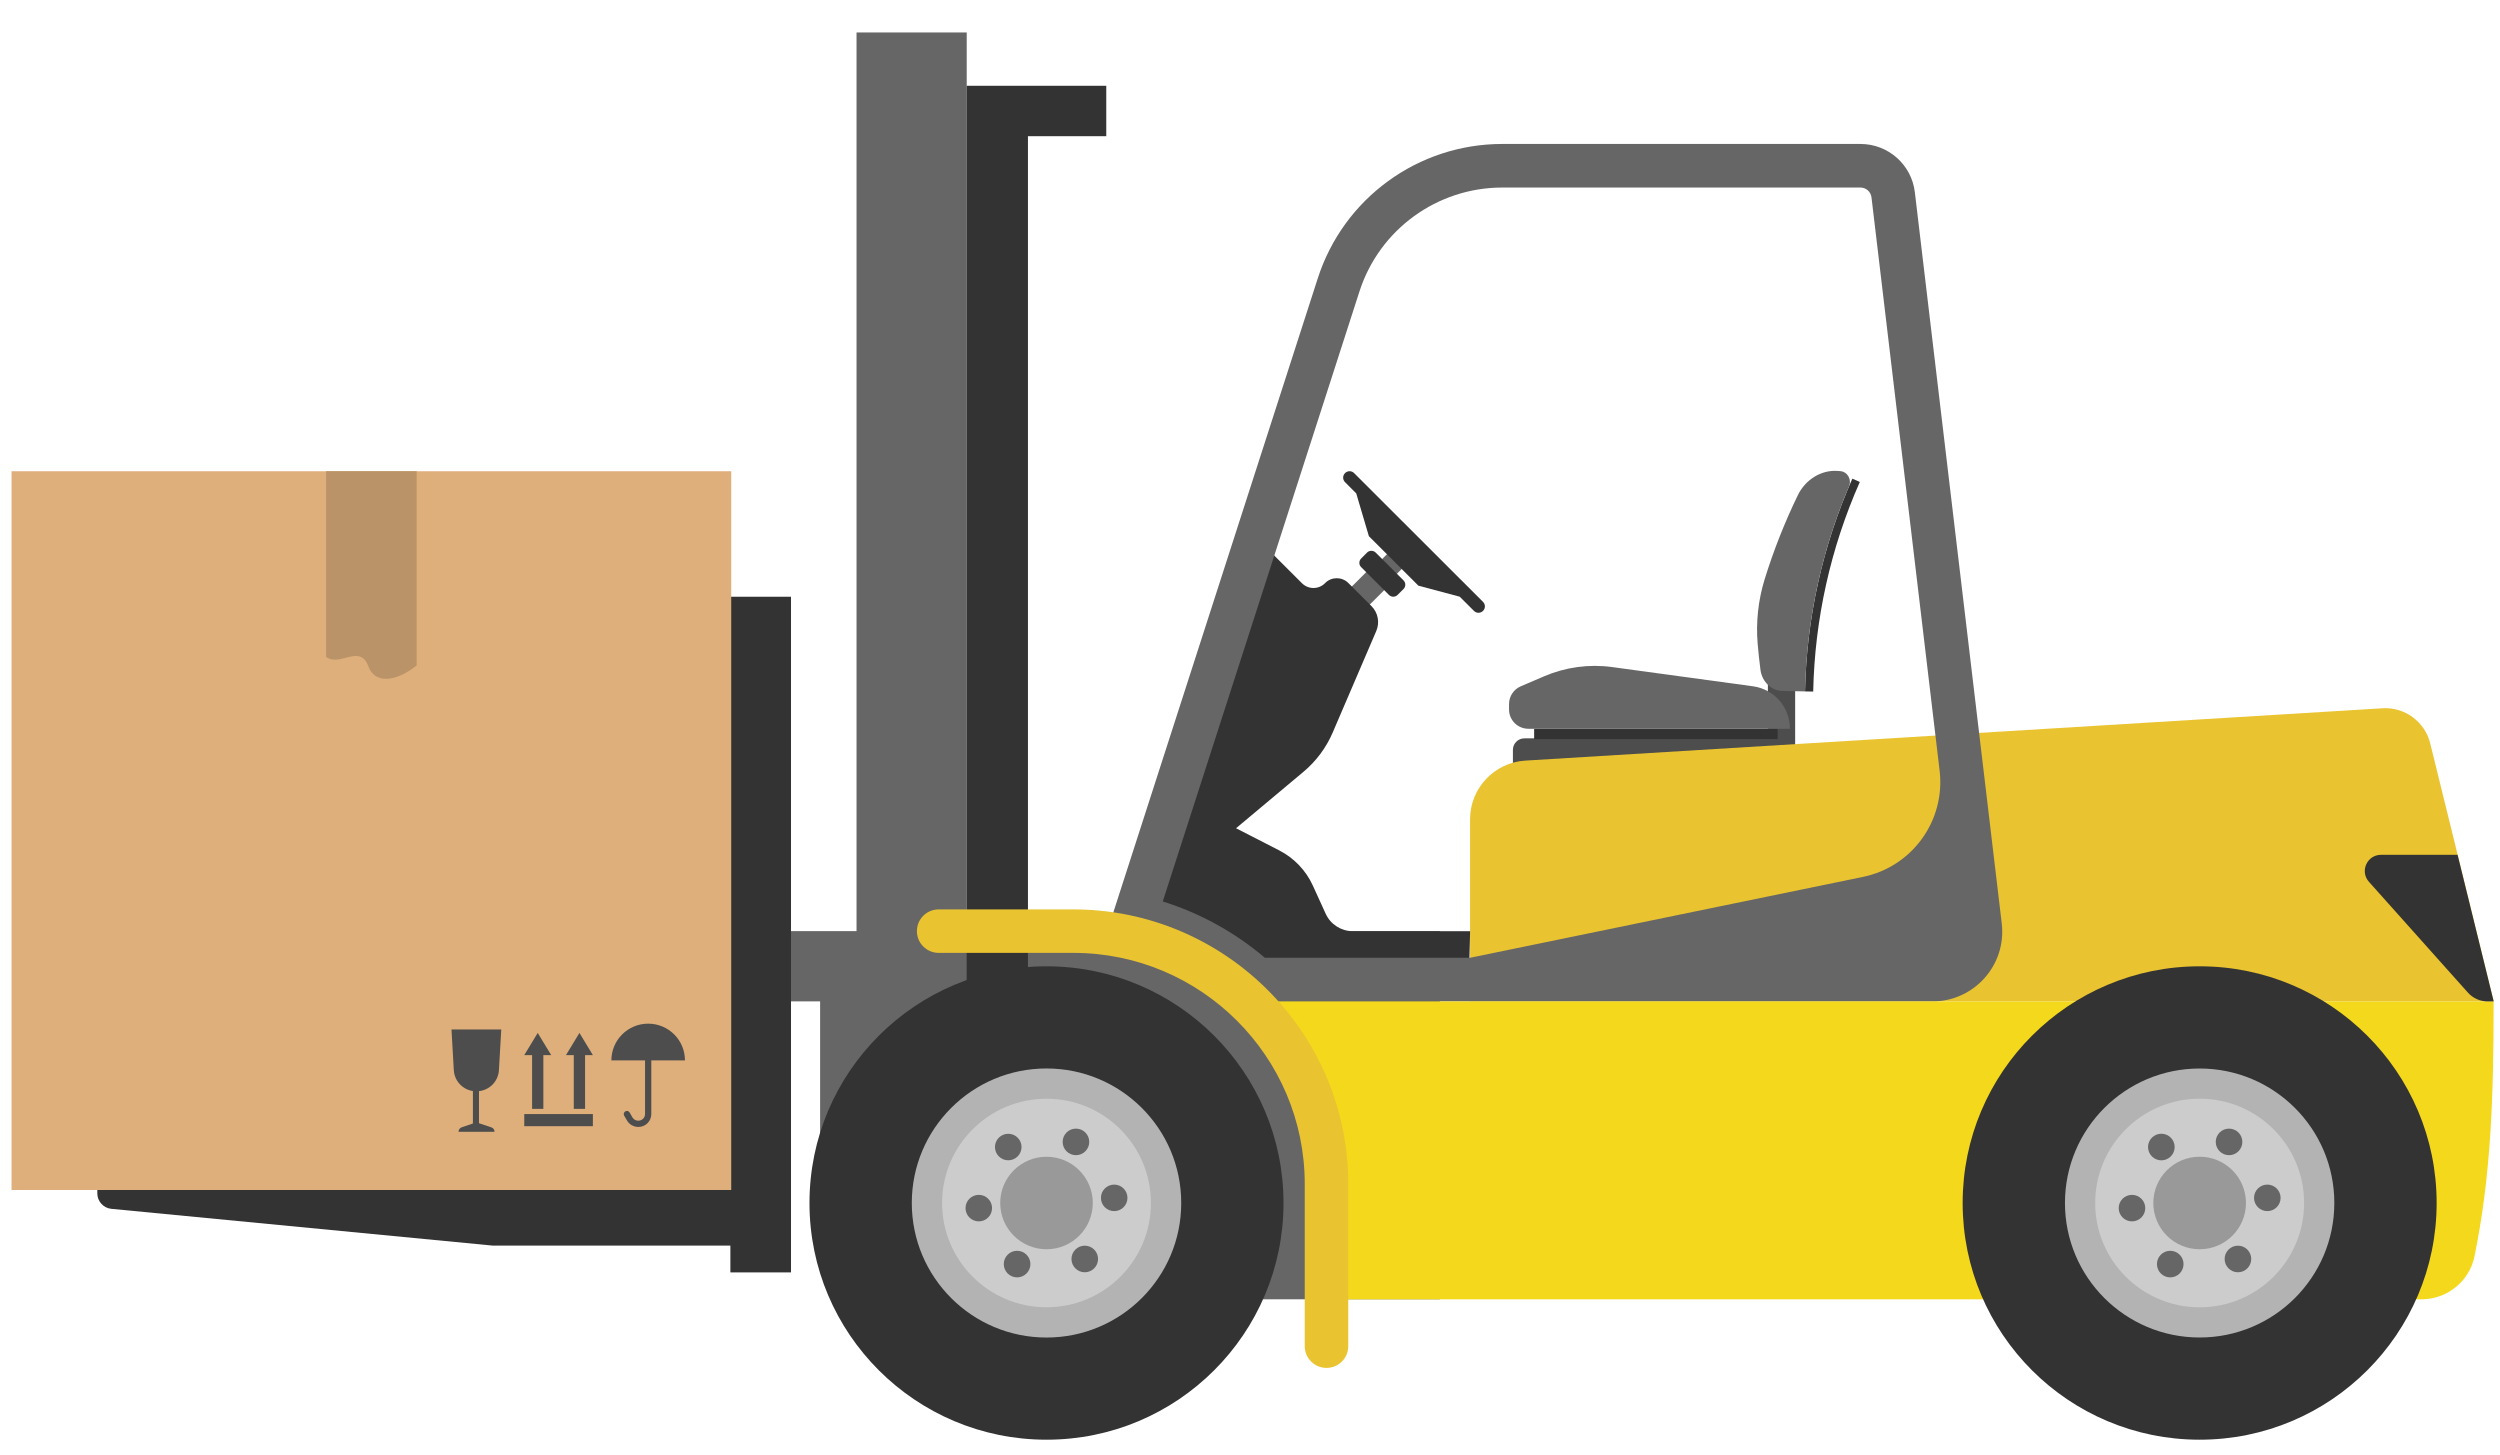 <svg width="67" height="39" viewBox="0 0 67 39" fill="none" xmlns="http://www.w3.org/2000/svg">
<path d="M38.588 24.954H25.156V34.821H38.588V24.954Z" fill="#666666"/>
<path d="M48.11 18.219H47.379V20.249H48.11V18.219Z" fill="#4D4D4D"/>
<path d="M47.969 19.788H40.853C40.684 19.788 40.546 19.925 40.546 20.095V20.786H47.969V19.788Z" fill="#4D4D4D"/>
<path d="M47.641 19.531H41.115V19.807H47.641V19.531Z" fill="#333333"/>
<path d="M46.983 18.393L43.203 17.877C42.585 17.793 41.955 17.879 41.381 18.125L40.756 18.393C40.566 18.475 40.442 18.662 40.442 18.869V19.015C40.442 19.3 40.675 19.531 40.961 19.531H47.969V19.522C47.969 18.952 47.548 18.471 46.983 18.393Z" fill="#666666"/>
<path d="M48.375 18.53C48.448 18.531 48.521 18.533 48.594 18.534C48.634 16.598 49.059 14.688 49.843 12.917C49.776 12.888 49.71 12.858 49.643 12.828C48.846 14.626 48.415 16.564 48.375 18.53Z" fill="#333333"/>
<path d="M48.375 18.53C48.176 18.525 47.974 18.522 47.775 18.517C47.476 18.513 47.222 18.276 47.18 17.949C47.15 17.717 47.125 17.484 47.105 17.249C47.056 16.673 47.121 16.082 47.292 15.526C47.533 14.749 47.83 13.997 48.18 13.275C48.387 12.847 48.813 12.591 49.243 12.621C49.266 12.623 49.291 12.625 49.315 12.626C49.514 12.64 49.632 12.851 49.553 13.036C48.813 14.775 48.413 16.64 48.375 18.53Z" fill="#666666"/>
<path d="M66.831 26.838H39.398V21.954C39.398 21.125 40.05 20.434 40.88 20.384L63.848 18.982C64.445 18.943 64.983 19.341 65.128 19.916L65.865 22.908L66.831 26.838Z" fill="#E9C330"/>
<path d="M37.231 15.682L36.749 15.2L36.12 15.827L36.602 16.31L37.231 15.682Z" fill="#666666"/>
<path d="M34.053 14.792L34.892 15.63C35.062 15.801 35.34 15.801 35.51 15.63L35.516 15.623C35.686 15.454 35.964 15.454 36.134 15.623L36.756 16.244C36.931 16.419 36.982 16.683 36.884 16.911L35.715 19.635C35.541 20.039 35.275 20.397 34.938 20.68L33.126 22.197L34.284 22.791C34.681 22.995 34.999 23.327 35.184 23.733L35.529 24.49C35.659 24.774 35.944 24.956 36.256 24.956H39.399L39.366 26.271H33.727L30.854 24.737L34.053 14.792Z" fill="#333333"/>
<path d="M49.859 5.026C50.01 5.026 50.138 5.139 50.156 5.289L51.982 20.654C52.141 21.992 51.248 23.229 49.927 23.501L39.4 25.668H33.898C33.089 24.982 32.163 24.473 31.162 24.159L36.433 7.812C36.968 6.151 38.515 5.026 40.262 5.026H49.859ZM49.859 3.858H40.261C38.006 3.858 36.01 5.311 35.318 7.454L29.654 25.02C31.119 25.212 32.434 25.868 33.45 26.838H51.789C52.909 26.838 53.778 25.861 53.647 24.75L51.318 5.152C51.231 4.413 50.604 3.858 49.859 3.858Z" fill="#666666"/>
<path d="M33.45 26.837C33.931 27.296 34.344 27.824 34.674 28.407C34.677 28.413 34.681 28.418 34.684 28.424C34.785 28.604 34.878 28.791 34.963 28.981C34.971 28.999 34.98 29.015 34.987 29.034C35.064 29.211 35.132 29.393 35.193 29.578C35.205 29.61 35.218 29.642 35.229 29.674C35.284 29.846 35.328 30.023 35.369 30.201C35.38 30.247 35.395 30.292 35.405 30.34C35.441 30.512 35.465 30.688 35.489 30.866C35.495 30.921 35.507 30.973 35.513 31.027C35.536 31.259 35.549 31.494 35.549 31.732V34.822H64.892C65.578 34.822 66.178 34.343 66.316 33.672C66.758 31.503 66.829 29.448 66.829 26.838H33.45V26.837Z" fill="#F4D81C"/>
<path d="M37.679 15.135L37.284 14.74L36.81 15.213L37.206 15.608L37.679 15.135Z" fill="#666666"/>
<path d="M37.224 15.944L36.478 15.198C36.415 15.136 36.415 15.033 36.478 14.969L36.637 14.809C36.7 14.746 36.804 14.746 36.868 14.809L37.615 15.555C37.678 15.619 37.678 15.721 37.615 15.785L37.455 15.944C37.391 16.008 37.288 16.008 37.224 15.944Z" fill="#333333"/>
<path d="M36.048 12.678L36.046 12.681C35.98 12.747 35.98 12.855 36.046 12.921L36.347 13.223L36.686 14.37L38.014 15.697L39.121 15.992L39.503 16.373C39.569 16.439 39.677 16.439 39.744 16.373L39.746 16.371C39.812 16.305 39.812 16.198 39.746 16.131L36.289 12.678C36.223 12.612 36.116 12.612 36.048 12.678Z" fill="#333333"/>
<path d="M58.95 38.584C62.458 38.584 65.302 35.744 65.302 32.24C65.302 28.737 62.458 25.897 58.95 25.897C55.442 25.897 52.599 28.737 52.599 32.24C52.599 35.744 55.442 38.584 58.95 38.584Z" fill="#333333"/>
<path d="M58.95 35.845C60.944 35.845 62.56 34.231 62.56 32.24C62.56 30.25 60.944 28.636 58.95 28.636C56.957 28.636 55.341 30.25 55.341 32.24C55.341 34.231 56.957 35.845 58.95 35.845Z" fill="#B3B3B3"/>
<path d="M58.951 35.036C60.497 35.036 61.75 33.784 61.75 32.24C61.75 30.697 60.497 29.445 58.951 29.445C57.405 29.445 56.151 30.697 56.151 32.24C56.151 33.784 57.405 35.036 58.951 35.036Z" fill="#CCCCCC"/>
<path d="M58.951 33.48C59.636 33.48 60.192 32.925 60.192 32.24C60.192 31.556 59.636 31 58.951 31C58.265 31 57.709 31.556 57.709 32.24C57.709 32.925 58.265 33.48 58.951 33.48Z" fill="#999999"/>
<path d="M57.924 31.097C58.121 31.097 58.281 30.937 58.281 30.74C58.281 30.544 58.121 30.384 57.924 30.384C57.727 30.384 57.567 30.544 57.567 30.74C57.567 30.937 57.727 31.097 57.924 31.097Z" fill="#666666"/>
<path d="M59.739 30.959C59.935 30.959 60.095 30.799 60.095 30.603C60.095 30.406 59.935 30.247 59.739 30.247C59.541 30.247 59.382 30.406 59.382 30.603C59.382 30.799 59.541 30.959 59.739 30.959Z" fill="#666666"/>
<path d="M60.764 32.458C60.96 32.458 61.12 32.299 61.12 32.103C61.12 31.907 60.96 31.747 60.764 31.747C60.568 31.747 60.408 31.907 60.408 32.103C60.408 32.299 60.568 32.458 60.764 32.458Z" fill="#666666"/>
<path d="M59.977 34.097C60.174 34.097 60.333 33.937 60.333 33.74C60.333 33.544 60.174 33.384 59.977 33.384C59.78 33.384 59.62 33.544 59.62 33.74C59.62 33.937 59.78 34.097 59.977 34.097Z" fill="#666666"/>
<path d="M58.162 34.234C58.359 34.234 58.519 34.074 58.519 33.877C58.519 33.681 58.359 33.521 58.162 33.521C57.965 33.521 57.806 33.681 57.806 33.877C57.806 34.074 57.965 34.234 58.162 34.234Z" fill="#666666"/>
<path d="M57.137 32.733C57.334 32.733 57.493 32.574 57.493 32.377C57.493 32.181 57.334 32.022 57.137 32.022C56.941 32.022 56.781 32.181 56.781 32.377C56.781 32.574 56.941 32.733 57.137 32.733Z" fill="#666666"/>
<path d="M25.908 0.87H22.955V32.509H25.908V0.87Z" fill="#666666"/>
<path d="M29.648 2.299H27.549H25.907V3.65V32.509H27.549V3.65H29.648V2.299Z" fill="#333333"/>
<path d="M21.004 24.954V26.837H21.979V32.584H23.538V26.837H23.734V24.954H21.004Z" fill="#666666"/>
<path d="M19.574 15.992V31.73H2.608V31.982C2.608 32.196 2.772 32.377 2.986 32.397L13.203 33.382H19.574V34.101H21.199V15.992H19.574Z" fill="#333333"/>
<path d="M28.046 38.584C31.554 38.584 34.398 35.744 34.398 32.24C34.398 28.737 31.554 25.897 28.046 25.897C24.538 25.897 21.694 28.737 21.694 32.24C21.694 35.744 24.538 38.584 28.046 38.584Z" fill="#333333"/>
<path d="M28.046 35.846C30.04 35.846 31.657 34.232 31.657 32.24C31.657 30.249 30.04 28.635 28.046 28.635C26.052 28.635 24.436 30.249 24.436 32.24C24.436 34.232 26.052 35.846 28.046 35.846Z" fill="#B3B3B3"/>
<path d="M28.047 35.035C29.592 35.035 30.845 33.784 30.845 32.24C30.845 30.697 29.592 29.446 28.047 29.446C26.501 29.446 25.248 30.697 25.248 32.24C25.248 33.784 26.501 35.035 28.047 35.035Z" fill="#CCCCCC"/>
<path d="M28.047 33.48C28.732 33.48 29.287 32.925 29.287 32.24C29.287 31.556 28.732 31.001 28.047 31.001C27.361 31.001 26.806 31.556 26.806 32.24C26.806 32.925 27.361 33.48 28.047 33.48Z" fill="#999999"/>
<path d="M27.021 31.096C27.217 31.096 27.377 30.937 27.377 30.74C27.377 30.544 27.217 30.385 27.021 30.385C26.824 30.385 26.665 30.544 26.665 30.74C26.665 30.937 26.824 31.096 27.021 31.096Z" fill="#666666"/>
<path d="M28.835 30.959C29.032 30.959 29.192 30.799 29.192 30.603C29.192 30.406 29.032 30.247 28.835 30.247C28.638 30.247 28.479 30.406 28.479 30.603C28.479 30.799 28.638 30.959 28.835 30.959Z" fill="#666666"/>
<path d="M29.861 32.458C30.057 32.458 30.216 32.299 30.216 32.103C30.216 31.907 30.057 31.747 29.861 31.747C29.664 31.747 29.505 31.907 29.505 32.103C29.505 32.299 29.664 32.458 29.861 32.458Z" fill="#666666"/>
<path d="M29.072 34.097C29.268 34.097 29.428 33.937 29.428 33.74C29.428 33.544 29.268 33.384 29.072 33.384C28.875 33.384 28.715 33.544 28.715 33.74C28.715 33.937 28.875 34.097 29.072 34.097Z" fill="#666666"/>
<path d="M27.258 34.234C27.455 34.234 27.615 34.074 27.615 33.877C27.615 33.681 27.455 33.521 27.258 33.521C27.061 33.521 26.901 33.681 26.901 33.877C26.901 34.074 27.061 34.234 27.258 34.234Z" fill="#666666"/>
<path d="M26.232 32.733C26.428 32.733 26.587 32.574 26.587 32.377C26.587 32.181 26.428 32.022 26.232 32.022C26.035 32.022 25.876 32.181 25.876 32.377C25.876 32.574 26.035 32.733 26.232 32.733Z" fill="#666666"/>
<path d="M35.55 36.66C35.228 36.66 34.967 36.399 34.967 36.078V31.73C34.967 28.315 32.185 25.537 28.765 25.537H25.156C24.834 25.537 24.573 25.276 24.573 24.954C24.573 24.633 24.834 24.372 25.156 24.372H28.765C32.828 24.372 36.133 27.674 36.133 31.73V36.078C36.133 36.399 35.872 36.66 35.55 36.66Z" fill="#E9C330"/>
<path d="M66.831 26.838H66.668C66.467 26.838 66.274 26.752 66.14 26.602L63.488 23.633C63.237 23.353 63.436 22.909 63.812 22.909H65.863L66.831 26.838Z" fill="#333333"/>
<path d="M19.597 12.629H0.309V31.892H19.597V12.629Z" fill="#DEAF7B"/>
<path d="M15.889 29.857H14.05V30.182H15.889V29.857Z" fill="#4D4D4D"/>
<path d="M14.411 27.682L14.05 28.277H14.26V29.717H14.562V28.277H14.772L14.411 27.682Z" fill="#4D4D4D"/>
<path d="M15.529 27.682L15.168 28.277H15.377V29.717H15.68V28.277H15.889L15.529 27.682Z" fill="#4D4D4D"/>
<path d="M13.371 28.681C13.353 28.998 13.09 29.246 12.772 29.246H12.766H12.761C12.443 29.246 12.18 28.998 12.162 28.681L12.1 27.59H13.434L13.371 28.681Z" fill="#4D4D4D"/>
<path d="M12.837 29.114H12.674V30.181H12.837V29.114Z" fill="#4D4D4D"/>
<path d="M13.168 30.213L12.766 30.078L12.373 30.212C12.322 30.23 12.288 30.277 12.288 30.331V30.332H13.253V30.331C13.254 30.277 13.219 30.229 13.168 30.213Z" fill="#4D4D4D"/>
<path d="M17.371 27.434C16.826 27.434 16.385 27.875 16.385 28.419H18.357C18.358 27.875 17.916 27.434 17.371 27.434Z" fill="#4D4D4D"/>
<path d="M17.109 30.202C16.982 30.202 16.867 30.137 16.805 30.032L16.728 29.9C16.705 29.859 16.718 29.809 16.758 29.785C16.798 29.76 16.849 29.774 16.874 29.815L16.95 29.947C16.982 30.001 17.04 30.035 17.104 30.035C17.207 30.035 17.287 29.955 17.287 29.857V28.231C17.287 28.184 17.324 28.146 17.371 28.146C17.418 28.146 17.455 28.184 17.455 28.231V29.857C17.455 30.048 17.3 30.202 17.109 30.202Z" fill="#4D4D4D"/>
<path d="M11.166 17.834C10.573 18.306 10.034 18.309 9.872 17.859C9.647 17.241 9.112 17.884 8.739 17.605V12.629H11.166V17.834Z" fill="#BA9368"/>
</svg>
